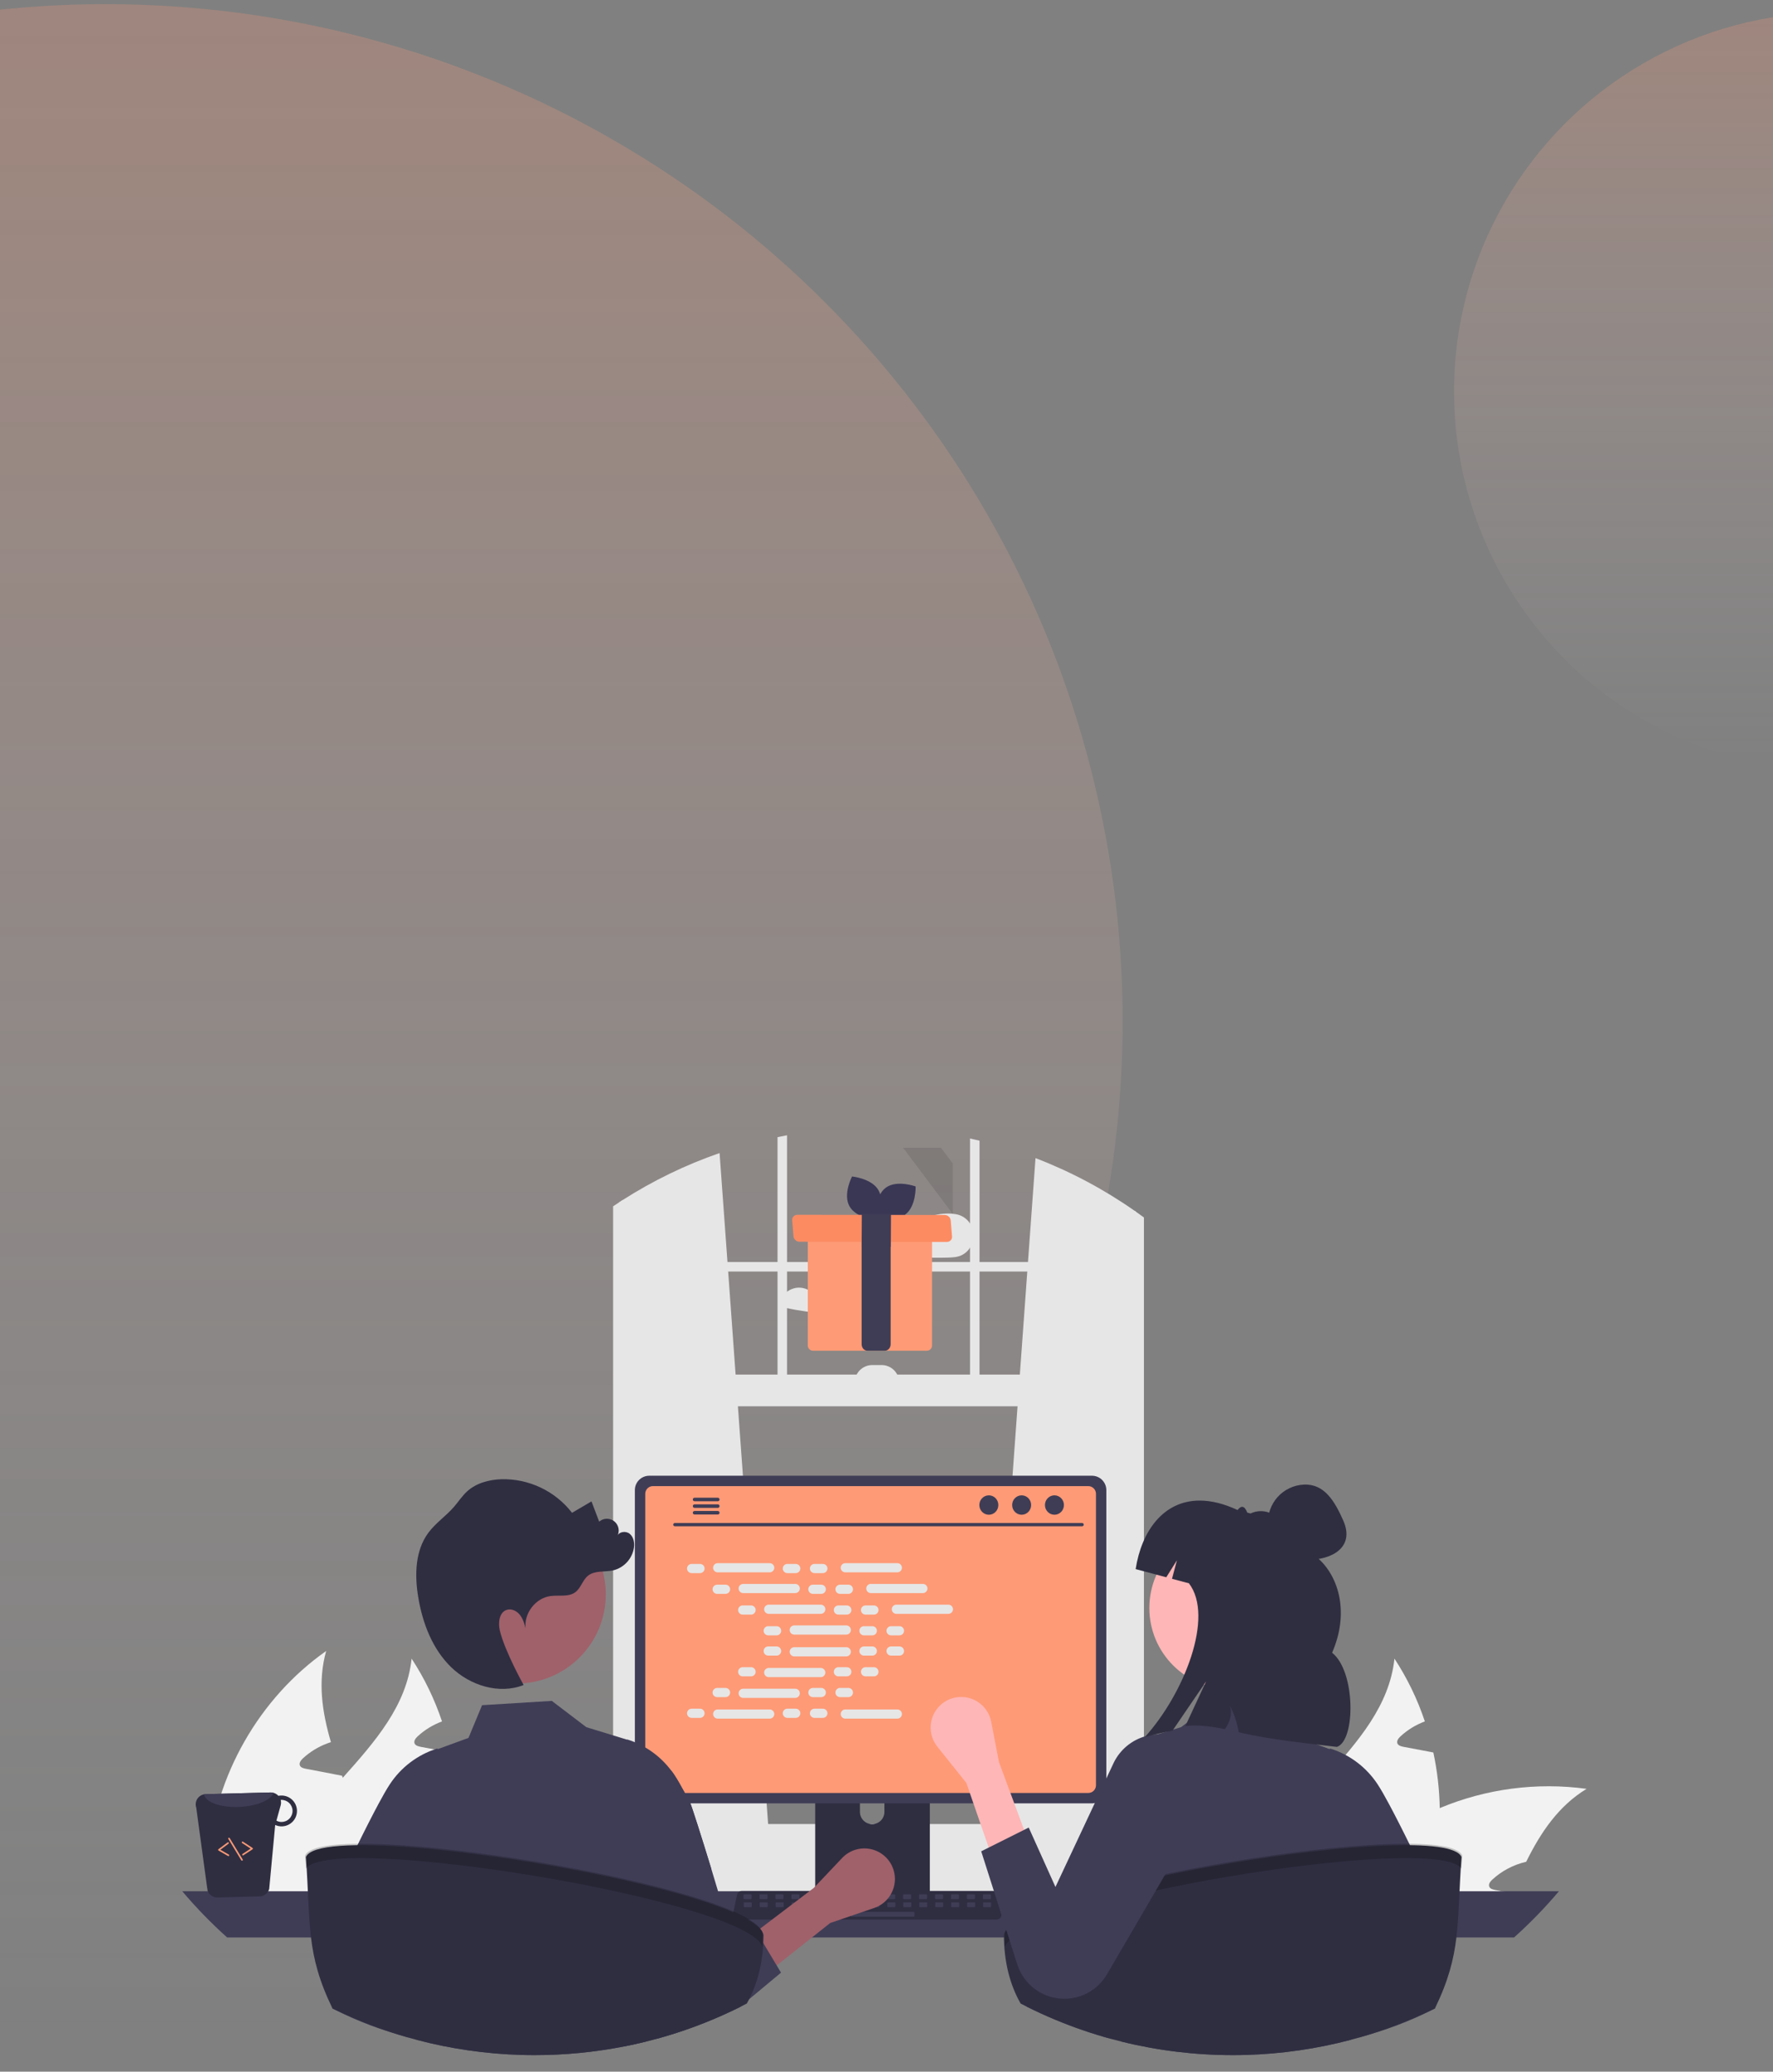 <svg width="428" height="500" viewBox="0 0 428 500" fill="none" xmlns="http://www.w3.org/2000/svg">
<rect x="0" y="0" width="428" height="500" fill="#808080" stroke="none"/>
<g clip-path="url(#clip0_836_3345)">
<circle cx="25.5" cy="246.5" r="245.5" fill="url(#paint0_linear_836_3345)"/>
<circle cx="442.5" cy="94.5" r="91.5" fill="url(#paint1_linear_836_3345)"/>
<g clip-path="url(#clip1_836_3345)">
<path d="M234.773 296.584C234.483 295.632 233.921 294.787 233.157 294.151C232.393 293.515 231.459 293.117 230.471 293.005C230.448 293.003 230.425 293.003 230.402 293.005C230.374 292.996 230.346 292.99 230.317 292.985C226.874 292.539 223.045 293.625 220.469 295.99C219.512 296.855 218.747 297.91 218.223 299.088C217.745 298.435 217.116 297.909 216.389 297.554C215.662 297.2 214.86 297.028 214.052 297.054C213.01 297.122 212.014 297.511 211.201 298.167C210.387 298.822 209.796 299.713 209.507 300.717C209.475 300.84 209.484 300.969 209.532 301.087C209.58 301.204 209.664 301.303 209.773 301.368C210.083 301.633 210.451 301.821 210.847 301.915C211.699 302.096 212.557 302.262 213.416 302.412C215.096 302.705 216.784 302.942 218.481 303.125C219.602 303.244 220.725 303.339 221.851 303.41C224.178 303.556 226.516 303.591 228.846 303.518C230.001 303.479 231.111 303.441 232.166 302.932C232.935 302.554 233.592 301.982 234.072 301.272C234.525 300.589 234.822 299.815 234.943 299.005C235.064 298.195 235.006 297.369 234.773 296.584Z" fill="#E6E6E6"/>
<path d="M213.617 311.569C213.597 311.138 213.525 310.711 213.401 310.298C213.11 309.347 212.547 308.502 211.782 307.866C211.017 307.23 210.083 306.832 209.095 306.719C209.073 306.717 209.051 306.717 209.03 306.719C209 306.711 208.971 306.704 208.941 306.7C207.035 306.466 205.101 306.665 203.283 307.282C200.487 308.218 198.033 310.105 196.851 312.802C196.373 312.149 195.743 311.622 195.015 311.268C194.287 310.914 193.485 310.742 192.676 310.768C191.633 310.837 190.638 311.226 189.824 311.881C189.011 312.537 188.42 313.427 188.131 314.432C188.101 314.554 188.11 314.683 188.158 314.8C188.206 314.917 188.289 315.016 188.397 315.083C188.707 315.347 189.075 315.534 189.471 315.63C190.326 315.811 191.181 315.976 192.044 316.127C193.723 316.419 195.41 316.657 197.105 316.839C200.548 317.209 204.012 317.34 207.473 317.232C208.625 317.194 209.738 317.155 210.794 316.647C211.561 316.268 212.217 315.696 212.696 314.986C213.371 313.98 213.695 312.779 213.617 311.569Z" fill="#E6E6E6"/>
<path d="M347.555 436.381C347.702 443.394 346.735 450.387 344.688 457.096C344.616 457.34 344.53 457.583 344.444 457.827H302.249C302.852 454.856 303.809 451.968 305.101 449.226C308.612 441.771 314.345 435.392 320.007 429.055C327.804 420.325 335.415 411.666 336.619 400.312C339.709 405.025 342.176 410.118 343.957 415.465C341.777 416.273 339.775 417.5 338.066 419.078C337.593 419.522 337.092 420.167 337.335 420.784C337.565 421.3 338.195 421.472 338.754 421.586C340.102 421.844 341.449 422.102 342.796 422.346C343.857 422.561 344.932 422.762 346.007 422.963C346.952 427.375 347.47 431.869 347.555 436.381Z" fill="#F2F2F2"/>
<path d="M383 431.736C376.235 435.851 371.935 442.216 368.424 449.34C365.368 450.037 362.547 451.519 360.24 453.641C359.752 454.086 359.251 454.731 359.509 455.347C359.724 455.863 360.369 456.035 360.927 456.15C362.26 456.408 363.622 456.666 364.955 456.91C364.826 457.211 364.697 457.526 364.568 457.827H319.85C321.88 455.089 324.128 452.519 326.572 450.143C327.102 449.613 327.647 449.111 328.206 448.595C333.906 443.442 340.452 439.31 347.555 436.381C358.745 431.702 370.982 430.098 383 431.736Z" fill="#F2F2F2"/>
<path d="M327.303 457.827H287.486C287.268 454.638 287.288 451.437 287.543 448.251C289.134 428.568 299.841 409.817 315.994 398.463C313.93 405.817 314.991 413.128 317.14 420.468C316.84 420.569 316.539 420.655 316.266 420.769C314.086 421.577 312.084 422.805 310.375 424.382C309.902 424.826 309.401 425.471 309.644 426.088C309.859 426.604 310.504 426.776 311.063 426.891C312.411 427.149 313.758 427.407 315.091 427.65C316.166 427.865 317.241 428.066 318.316 428.281C318.817 428.367 319.319 428.468 319.821 428.568C319.892 428.74 319.935 428.898 320.007 429.055C322.53 436.008 325.282 443.018 326.571 450.143C326.891 451.931 327.111 453.735 327.231 455.548C327.274 456.308 327.303 457.067 327.303 457.827Z" fill="#F2F2F2"/>
<path d="M110.298 436.381C110.446 443.394 109.478 450.387 107.431 457.096C107.36 457.34 107.274 457.583 107.188 457.827H64.992C65.595 454.856 66.552 451.968 67.844 449.226C71.356 441.771 77.089 435.392 82.75 429.055C90.547 420.325 98.158 411.666 99.362 400.312C102.453 405.025 104.919 410.118 106.7 415.465C104.52 416.273 102.518 417.5 100.81 419.078C100.337 419.522 99.835 420.167 100.079 420.784C100.308 421.3 100.939 421.472 101.498 421.586C102.845 421.844 104.192 422.102 105.539 422.346C106.6 422.561 107.675 422.762 108.75 422.963C109.695 427.375 110.213 431.869 110.298 436.381Z" fill="#F2F2F2"/>
<path d="M145.743 431.736C138.978 435.851 134.678 442.216 131.167 449.34C128.111 450.037 125.29 451.519 122.983 453.641C122.495 454.086 121.994 454.731 122.252 455.347C122.467 455.863 123.112 456.035 123.671 456.15C125.004 456.408 126.365 456.666 127.698 456.91C127.569 457.211 127.44 457.526 127.311 457.827H82.593C84.623 455.089 86.871 452.519 89.315 450.143C89.845 449.613 90.39 449.111 90.949 448.595C96.649 443.442 103.195 439.31 110.298 436.381C121.489 431.702 133.726 430.098 145.743 431.736Z" fill="#F2F2F2"/>
<path d="M90.046 457.827H50.229C50.011 454.638 50.031 451.437 50.286 448.251C51.877 428.568 62.584 409.817 78.737 398.463C76.673 405.817 77.734 413.128 79.884 420.468C79.583 420.569 79.282 420.655 79.009 420.769C76.829 421.577 74.828 422.805 73.119 424.382C72.646 424.826 72.144 425.471 72.388 426.088C72.603 426.604 73.248 426.776 73.806 426.891C75.154 427.149 76.501 427.407 77.834 427.65C78.909 427.865 79.984 428.066 81.059 428.281C81.561 428.367 82.062 428.468 82.564 428.568C82.635 428.74 82.679 428.898 82.75 429.055C85.273 436.008 88.025 443.018 89.315 450.143C89.634 451.931 89.854 453.735 89.974 455.548C90.017 456.308 90.046 457.067 90.046 457.827Z" fill="#F2F2F2"/>
<path d="M238.277 441.107L273.854 444.266L274.236 444.301V292.464C274.109 292.376 273.981 292.287 273.854 292.198C266.44 287.011 258.419 282.75 249.971 279.509L248.153 304.588L247.987 306.884L246.188 331.754L245.634 339.405L238.343 440.221L238.277 441.107Z" fill="#E6E6E6"/>
<path d="M150.296 289.637C150.042 289.798 149.787 289.96 149.533 290.13V444.301L150.296 444.231L185.488 441.107L185.422 440.221L178.131 339.405L177.576 331.754L175.778 306.884L175.612 304.588L173.706 278.288C165.484 281.138 157.626 284.947 150.296 289.637Z" fill="#E6E6E6"/>
<path d="M149.533 290.13C149.021 290.461 148.508 290.8 148.004 291.143V446.404C148.004 450.283 150.303 453.535 153.377 454.363C153.879 454.499 154.397 454.568 154.917 454.567H269.232C269.751 454.568 270.268 454.499 270.769 454.363C271.911 454.046 272.947 453.426 273.765 452.568C275.327 450.899 276.18 448.689 276.146 446.404V293.843C275.514 293.377 274.879 292.915 274.235 292.464C274.108 292.376 273.981 292.287 273.854 292.199V446.404C273.855 446.904 273.795 447.402 273.677 447.887C273.134 450.179 271.343 451.859 269.232 451.859H154.917C152.368 451.859 150.296 449.413 150.296 446.404V289.637C150.041 289.799 149.787 289.96 149.533 290.13Z" fill="#E6E6E6"/>
<path d="M275 304.589H149.149V306.885H275V304.589Z" fill="#E6E6E6"/>
<path d="M236.455 275.306C235.693 275.117 234.93 274.94 234.16 274.774V337.109H236.455V275.306Z" fill="#E6E6E6"/>
<path d="M189.99 274C189.223 274.143 188.457 274.289 187.694 274.447V337.109H189.99V274Z" fill="#E6E6E6"/>
<path d="M124.475 450.549C124.474 451.866 124.726 453.172 125.218 454.394C125.407 454.868 125.632 455.326 125.892 455.765C126.228 456.338 126.617 456.877 127.055 457.375C128.023 458.478 129.215 459.362 130.551 459.967C131.887 460.572 133.338 460.885 134.805 460.885H285.52C288.26 460.885 290.887 459.796 292.825 457.859C294.762 455.921 295.85 453.293 295.85 450.553C295.85 447.813 294.762 445.185 292.825 443.247C290.887 441.309 288.26 440.221 285.52 440.221H134.805C132.066 440.224 129.441 441.313 127.505 443.249C125.568 445.185 124.478 447.81 124.475 450.549Z" fill="#E6E6E6"/>
<path d="M149.149 339.406H274.235V331.754H149.149V339.406Z" fill="#E6E6E6"/>
<path d="M217.047 333.667H206.337C206.337 332.551 206.78 331.48 207.569 330.691C208.358 329.902 209.428 329.458 210.544 329.458H212.84C213.392 329.458 213.939 329.567 214.45 329.779C214.96 329.99 215.424 330.3 215.815 330.691C216.206 331.082 216.516 331.546 216.727 332.056C216.938 332.567 217.047 333.114 217.047 333.667H217.047Z" fill="#E6E6E6"/>
<path d="M44 456.451C47.346 460.416 50.965 464.143 54.831 467.603H365.491C369.356 464.143 372.975 460.416 376.321 456.451H44Z" fill="#3F3D56"/>
<path d="M196.788 419.156V458.666H224.462V419.156C224.462 418.872 224.371 418.596 224.203 418.367C224.035 418.138 223.797 417.969 223.526 417.885C223.398 417.843 223.264 417.822 223.129 417.824H198.125C197.949 417.823 197.776 417.857 197.614 417.924C197.452 417.991 197.304 418.089 197.18 418.213C197.056 418.337 196.957 418.484 196.89 418.646C196.823 418.808 196.788 418.981 196.788 419.156ZM207.588 432.732C207.595 431.953 207.91 431.209 208.463 430.661C209.016 430.113 209.763 429.805 210.542 429.805C211.321 429.805 212.068 430.113 212.621 430.661C213.174 431.209 213.489 431.953 213.496 432.732V437.316C213.492 438.097 213.179 438.845 212.626 439.396C212.072 439.947 211.323 440.256 210.542 440.256C209.761 440.256 209.012 439.947 208.458 439.396C207.905 438.845 207.592 438.097 207.588 437.316V432.732Z" fill="#2F2E41"/>
<path d="M196.703 457.403V461.213C196.704 461.41 196.782 461.599 196.921 461.739C197.06 461.879 197.249 461.958 197.446 461.96H223.803C224 461.959 224.189 461.88 224.329 461.74C224.468 461.6 224.546 461.41 224.546 461.213V457.403H196.703Z" fill="#3F3D56"/>
<path d="M153.254 359.63V431.769C153.255 432.688 153.62 433.57 154.27 434.22C154.92 434.87 155.801 435.235 156.72 435.236H263.601C264.521 435.235 265.402 434.87 266.052 434.22C266.702 433.57 267.067 432.688 267.068 431.769V359.63C267.066 358.711 266.7 357.831 266.05 357.182C265.4 356.533 264.52 356.168 263.601 356.167H156.72C155.802 356.168 154.922 356.533 154.272 357.182C153.622 357.831 153.256 358.711 153.254 359.63Z" fill="#3F3D56"/>
<path d="M155.761 360.527V430.879C155.762 431.37 155.958 431.841 156.305 432.188C156.652 432.536 157.123 432.731 157.614 432.732H262.712C263.203 432.731 263.673 432.536 264.021 432.188C264.368 431.841 264.563 431.37 264.564 430.879V360.527C264.564 360.036 264.369 359.564 264.022 359.216C263.675 358.868 263.203 358.672 262.712 358.671H157.614C157.122 358.672 156.651 358.868 156.304 359.216C155.956 359.564 155.761 360.036 155.761 360.527Z" fill="#FE9A76"/>
<path d="M177.191 462.858C177.298 462.992 177.434 463.1 177.589 463.174C177.744 463.248 177.913 463.286 178.085 463.285H240.611C240.782 463.285 240.951 463.247 241.105 463.173C241.26 463.099 241.396 462.992 241.503 462.859C241.611 462.726 241.688 462.571 241.728 462.405C241.768 462.239 241.771 462.066 241.736 461.898L240.765 457.287C240.725 457.099 240.639 456.924 240.513 456.778C240.388 456.632 240.229 456.52 240.049 456.451C239.919 456.4 239.78 456.374 239.641 456.374H179.052C178.912 456.374 178.773 456.4 178.643 456.451C178.464 456.52 178.304 456.632 178.179 456.778C178.054 456.924 177.967 457.099 177.927 457.287L176.956 461.898C176.922 462.066 176.925 462.238 176.966 462.404C177.006 462.57 177.083 462.725 177.191 462.858Z" fill="#2F2E41"/>
<path d="M237.459 458.36H239.008C239.112 458.36 239.196 458.276 239.196 458.172V457.392C239.196 457.289 239.112 457.204 239.008 457.204H237.459C237.355 457.204 237.271 457.289 237.271 457.392V458.172C237.271 458.276 237.355 458.36 237.459 458.36Z" fill="#3F3D56"/>
<path d="M233.607 458.36H235.157C235.261 458.36 235.345 458.276 235.345 458.172V457.392C235.345 457.289 235.261 457.204 235.157 457.204H233.607C233.503 457.204 233.419 457.289 233.419 457.392V458.172C233.419 458.276 233.503 458.36 233.607 458.36Z" fill="#3F3D56"/>
<path d="M229.755 458.36H231.305C231.409 458.36 231.493 458.276 231.493 458.172V457.392C231.493 457.289 231.409 457.204 231.305 457.204H229.755C229.652 457.204 229.567 457.289 229.567 457.392V458.172C229.567 458.276 229.652 458.36 229.755 458.36Z" fill="#3F3D56"/>
<path d="M225.904 458.36H227.454C227.557 458.36 227.642 458.276 227.642 458.172V457.392C227.642 457.289 227.557 457.204 227.454 457.204H225.904C225.8 457.204 225.716 457.289 225.716 457.392V458.172C225.716 458.276 225.8 458.36 225.904 458.36Z" fill="#3F3D56"/>
<path d="M222.052 458.36H223.602C223.706 458.36 223.79 458.276 223.79 458.172V457.392C223.79 457.289 223.706 457.204 223.602 457.204H222.052C221.948 457.204 221.864 457.289 221.864 457.392V458.172C221.864 458.276 221.948 458.36 222.052 458.36Z" fill="#3F3D56"/>
<path d="M218.201 458.36H219.75C219.854 458.36 219.938 458.276 219.938 458.172V457.392C219.938 457.289 219.854 457.204 219.75 457.204H218.201C218.097 457.204 218.013 457.289 218.013 457.392V458.172C218.013 458.276 218.097 458.36 218.201 458.36Z" fill="#3F3D56"/>
<path d="M214.349 458.36H215.899C216.003 458.36 216.087 458.276 216.087 458.172V457.392C216.087 457.289 216.003 457.204 215.899 457.204H214.349C214.245 457.204 214.161 457.289 214.161 457.392V458.172C214.161 458.276 214.245 458.36 214.349 458.36Z" fill="#3F3D56"/>
<path d="M210.498 458.36H212.047C212.151 458.36 212.235 458.276 212.235 458.172V457.392C212.235 457.289 212.151 457.204 212.047 457.204H210.498C210.394 457.204 210.31 457.289 210.31 457.392V458.172C210.31 458.276 210.394 458.36 210.498 458.36Z" fill="#3F3D56"/>
<path d="M206.646 458.36H208.196C208.3 458.36 208.384 458.276 208.384 458.172V457.392C208.384 457.289 208.3 457.204 208.196 457.204H206.646C206.542 457.204 206.458 457.289 206.458 457.392V458.172C206.458 458.276 206.542 458.36 206.646 458.36Z" fill="#3F3D56"/>
<path d="M202.794 458.36H204.344C204.448 458.36 204.532 458.276 204.532 458.172V457.392C204.532 457.289 204.448 457.204 204.344 457.204H202.794C202.691 457.204 202.606 457.289 202.606 457.392V458.172C202.606 458.276 202.691 458.36 202.794 458.36Z" fill="#3F3D56"/>
<path d="M198.943 458.36H200.493C200.596 458.36 200.681 458.276 200.681 458.172V457.392C200.681 457.289 200.596 457.204 200.493 457.204H198.943C198.839 457.204 198.755 457.289 198.755 457.392V458.172C198.755 458.276 198.839 458.36 198.943 458.36Z" fill="#3F3D56"/>
<path d="M195.091 458.36H196.641C196.745 458.36 196.829 458.276 196.829 458.172V457.392C196.829 457.289 196.745 457.204 196.641 457.204H195.091C194.987 457.204 194.903 457.289 194.903 457.392V458.172C194.903 458.276 194.987 458.36 195.091 458.36Z" fill="#3F3D56"/>
<path d="M191.24 458.36H192.789C192.893 458.36 192.978 458.276 192.978 458.172V457.392C192.978 457.289 192.893 457.204 192.789 457.204H191.24C191.136 457.204 191.052 457.289 191.052 457.392V458.172C191.052 458.276 191.136 458.36 191.24 458.36Z" fill="#3F3D56"/>
<path d="M187.388 458.36H188.938C189.042 458.36 189.126 458.276 189.126 458.172V457.392C189.126 457.289 189.042 457.204 188.938 457.204H187.388C187.284 457.204 187.2 457.289 187.2 457.392V458.172C187.2 458.276 187.284 458.36 187.388 458.36Z" fill="#3F3D56"/>
<path d="M183.537 458.36H185.086C185.19 458.36 185.274 458.276 185.274 458.172V457.392C185.274 457.289 185.19 457.204 185.086 457.204H183.537C183.433 457.204 183.349 457.289 183.349 457.392V458.172C183.349 458.276 183.433 458.36 183.537 458.36Z" fill="#3F3D56"/>
<path d="M179.685 458.36H181.235C181.339 458.36 181.423 458.276 181.423 458.172V457.392C181.423 457.289 181.339 457.204 181.235 457.204H179.685C179.581 457.204 179.497 457.289 179.497 457.392V458.172C179.497 458.276 179.581 458.36 179.685 458.36Z" fill="#3F3D56"/>
<path d="M237.504 460.286H239.054C239.158 460.286 239.242 460.202 239.242 460.098V459.319C239.242 459.215 239.158 459.131 239.054 459.131H237.504C237.401 459.131 237.316 459.215 237.316 459.319V460.098C237.316 460.202 237.401 460.286 237.504 460.286Z" fill="#3F3D56"/>
<path d="M233.653 460.286H235.203C235.306 460.286 235.391 460.202 235.391 460.098V459.319C235.391 459.215 235.306 459.131 235.203 459.131H233.653C233.549 459.131 233.465 459.215 233.465 459.319V460.098C233.465 460.202 233.549 460.286 233.653 460.286Z" fill="#3F3D56"/>
<path d="M229.801 460.286H231.351C231.455 460.286 231.539 460.202 231.539 460.098V459.319C231.539 459.215 231.455 459.131 231.351 459.131H229.801C229.697 459.131 229.613 459.215 229.613 459.319V460.098C229.613 460.202 229.697 460.286 229.801 460.286Z" fill="#3F3D56"/>
<path d="M225.95 460.286H227.499C227.603 460.286 227.688 460.202 227.688 460.098V459.319C227.688 459.215 227.603 459.131 227.499 459.131H225.95C225.846 459.131 225.762 459.215 225.762 459.319V460.098C225.762 460.202 225.846 460.286 225.95 460.286Z" fill="#3F3D56"/>
<path d="M222.098 460.286H223.648C223.752 460.286 223.836 460.202 223.836 460.098V459.319C223.836 459.215 223.752 459.131 223.648 459.131H222.098C221.994 459.131 221.91 459.215 221.91 459.319V460.098C221.91 460.202 221.994 460.286 222.098 460.286Z" fill="#3F3D56"/>
<path d="M218.247 460.286H219.796C219.9 460.286 219.984 460.202 219.984 460.098V459.319C219.984 459.215 219.9 459.131 219.796 459.131H218.247C218.143 459.131 218.059 459.215 218.059 459.319V460.098C218.059 460.202 218.143 460.286 218.247 460.286Z" fill="#3F3D56"/>
<path d="M214.395 460.286H215.945C216.049 460.286 216.133 460.202 216.133 460.098V459.319C216.133 459.215 216.049 459.131 215.945 459.131H214.395C214.291 459.131 214.207 459.215 214.207 459.319V460.098C214.207 460.202 214.291 460.286 214.395 460.286Z" fill="#3F3D56"/>
<path d="M210.543 460.286H212.093C212.197 460.286 212.281 460.202 212.281 460.098V459.319C212.281 459.215 212.197 459.131 212.093 459.131H210.543C210.44 459.131 210.355 459.215 210.355 459.319V460.098C210.355 460.202 210.44 460.286 210.543 460.286Z" fill="#3F3D56"/>
<path d="M206.692 460.286H208.242C208.345 460.286 208.43 460.202 208.43 460.098V459.319C208.43 459.215 208.345 459.131 208.242 459.131H206.692C206.588 459.131 206.504 459.215 206.504 459.319V460.098C206.504 460.202 206.588 460.286 206.692 460.286Z" fill="#3F3D56"/>
<path d="M202.84 460.286H204.39C204.494 460.286 204.578 460.202 204.578 460.098V459.319C204.578 459.215 204.494 459.131 204.39 459.131H202.84C202.737 459.131 202.652 459.215 202.652 459.319V460.098C202.652 460.202 202.737 460.286 202.84 460.286Z" fill="#3F3D56"/>
<path d="M198.988 460.286H200.538C200.642 460.286 200.726 460.202 200.726 460.098V459.319C200.726 459.215 200.642 459.131 200.538 459.131H198.988C198.884 459.131 198.8 459.215 198.8 459.319V460.098C198.8 460.202 198.884 460.286 198.988 460.286Z" fill="#3F3D56"/>
<path d="M195.137 460.286H196.686C196.79 460.286 196.875 460.202 196.875 460.098V459.319C196.875 459.215 196.79 459.131 196.686 459.131H195.137C195.033 459.131 194.949 459.215 194.949 459.319V460.098C194.949 460.202 195.033 460.286 195.137 460.286Z" fill="#3F3D56"/>
<path d="M191.285 460.286H192.835C192.939 460.286 193.023 460.202 193.023 460.098V459.319C193.023 459.215 192.939 459.131 192.835 459.131H191.285C191.181 459.131 191.097 459.215 191.097 459.319V460.098C191.097 460.202 191.181 460.286 191.285 460.286Z" fill="#3F3D56"/>
<path d="M187.434 460.286H188.983C189.087 460.286 189.171 460.202 189.171 460.098V459.319C189.171 459.215 189.087 459.131 188.983 459.131H187.434C187.33 459.131 187.246 459.215 187.246 459.319V460.098C187.246 460.202 187.33 460.286 187.434 460.286Z" fill="#3F3D56"/>
<path d="M183.582 460.286H185.132C185.236 460.286 185.32 460.202 185.32 460.098V459.319C185.32 459.215 185.236 459.131 185.132 459.131H183.582C183.478 459.131 183.394 459.215 183.394 459.319V460.098C183.394 460.202 183.478 460.286 183.582 460.286Z" fill="#3F3D56"/>
<path d="M179.73 460.286H181.28C181.384 460.286 181.468 460.202 181.468 460.098V459.319C181.468 459.215 181.384 459.131 181.28 459.131H179.73C179.627 459.131 179.542 459.215 179.542 459.319V460.098C179.542 460.202 179.627 460.286 179.73 460.286Z" fill="#3F3D56"/>
<path d="M205.536 462.598H220.566C220.67 462.598 220.754 462.513 220.754 462.41V461.63C220.754 461.526 220.67 461.442 220.566 461.442H205.536C205.432 461.442 205.348 461.526 205.348 461.63V462.41C205.348 462.513 205.432 462.598 205.536 462.598Z" fill="#3F3D56"/>
<path d="M162.895 368.362H261.234C261.337 368.36 261.434 368.317 261.505 368.244C261.577 368.171 261.617 368.073 261.617 367.971C261.617 367.868 261.577 367.77 261.505 367.697C261.434 367.624 261.337 367.582 261.234 367.58H162.895C162.793 367.582 162.695 367.624 162.624 367.697C162.552 367.77 162.512 367.868 162.512 367.971C162.512 368.073 162.552 368.171 162.624 368.244C162.695 368.317 162.793 368.36 162.895 368.362Z" fill="#3F3D56"/>
<path d="M254.54 365.583C255.806 365.583 256.832 364.533 256.832 363.239C256.832 361.945 255.806 360.896 254.54 360.896C253.275 360.896 252.249 361.945 252.249 363.239C252.249 364.533 253.275 365.583 254.54 365.583Z" fill="#3F3D56"/>
<path d="M246.623 365.583C247.889 365.583 248.915 364.533 248.915 363.239C248.915 361.945 247.889 360.896 246.623 360.896C245.357 360.896 244.331 361.945 244.331 363.239C244.331 364.533 245.357 365.583 246.623 365.583Z" fill="#3F3D56"/>
<path d="M238.706 365.583C239.972 365.583 240.998 364.533 240.998 363.239C240.998 361.945 239.972 360.896 238.706 360.896C237.44 360.896 236.414 361.945 236.414 363.239C236.414 364.533 237.44 365.583 238.706 365.583Z" fill="#3F3D56"/>
<path d="M167.243 361.903C167.242 361.958 167.253 362.013 167.274 362.064C167.295 362.116 167.326 362.162 167.365 362.202C167.404 362.241 167.45 362.272 167.501 362.294C167.552 362.315 167.607 362.326 167.663 362.326H173.286C173.397 362.324 173.503 362.278 173.58 362.198C173.658 362.119 173.702 362.012 173.702 361.901C173.702 361.79 173.658 361.683 173.58 361.603C173.503 361.524 173.397 361.478 173.286 361.475H167.663C167.55 361.476 167.443 361.522 167.364 361.602C167.286 361.682 167.242 361.79 167.243 361.903Z" fill="#3F3D56"/>
<path d="M167.243 363.502C167.242 363.557 167.253 363.612 167.274 363.663C167.295 363.714 167.326 363.761 167.365 363.8C167.404 363.84 167.45 363.871 167.501 363.893C167.552 363.914 167.607 363.925 167.663 363.925H173.286C173.397 363.923 173.503 363.877 173.581 363.797C173.659 363.718 173.702 363.611 173.702 363.5C173.702 363.388 173.659 363.281 173.581 363.202C173.503 363.122 173.397 363.076 173.286 363.074H167.663C167.55 363.075 167.443 363.121 167.364 363.201C167.286 363.281 167.242 363.389 167.243 363.502Z" fill="#3F3D56"/>
<path d="M167.243 365.096C167.242 365.209 167.286 365.317 167.364 365.397C167.443 365.477 167.55 365.523 167.663 365.524H173.286C173.397 365.521 173.503 365.475 173.58 365.396C173.658 365.316 173.702 365.21 173.702 365.098C173.702 364.987 173.658 364.88 173.58 364.801C173.503 364.721 173.397 364.675 173.286 364.673H167.663C167.607 364.673 167.552 364.684 167.501 364.705C167.45 364.727 167.404 364.758 167.365 364.797C167.326 364.837 167.295 364.883 167.274 364.935C167.253 364.986 167.242 365.041 167.243 365.096Z" fill="#3F3D56"/>
<path d="M168.98 377.452H166.96C166.347 377.452 165.851 377.949 165.851 378.562C165.851 379.174 166.347 379.671 166.96 379.671H168.98C169.593 379.671 170.09 379.174 170.09 378.562C170.09 377.949 169.593 377.452 168.98 377.452Z" fill="#E6E6E6"/>
<path d="M192.09 377.452H190.069C189.457 377.452 188.96 377.949 188.96 378.562C188.96 379.174 189.457 379.671 190.069 379.671H192.09C192.702 379.671 193.199 379.174 193.199 378.562C193.199 377.949 192.702 377.452 192.09 377.452Z" fill="#E6E6E6"/>
<path d="M198.638 377.452H196.617C196.004 377.452 195.508 377.949 195.508 378.562C195.508 379.174 196.004 379.671 196.617 379.671H198.638C199.25 379.671 199.747 379.174 199.747 378.562C199.747 377.949 199.25 377.452 198.638 377.452Z" fill="#E6E6E6"/>
<path d="M185.804 377.267H173.246C172.633 377.267 172.137 377.764 172.137 378.377C172.137 378.989 172.633 379.486 173.246 379.486H185.804C186.417 379.486 186.914 378.989 186.914 378.377C186.914 377.764 186.417 377.267 185.804 377.267Z" fill="#E6E6E6"/>
<path d="M216.617 377.267H204.058C203.446 377.267 202.949 377.764 202.949 378.377C202.949 378.989 203.446 379.486 204.058 379.486H216.617C217.229 379.486 217.726 378.989 217.726 378.377C217.726 377.764 217.229 377.267 216.617 377.267Z" fill="#E6E6E6"/>
<path d="M175.143 382.46H173.122C172.51 382.46 172.013 382.957 172.013 383.57C172.013 384.182 172.51 384.679 173.122 384.679H175.143C175.756 384.679 176.252 384.182 176.252 383.57C176.252 382.957 175.756 382.46 175.143 382.46Z" fill="#E6E6E6"/>
<path d="M198.252 382.46H196.232C195.619 382.46 195.123 382.957 195.123 383.57C195.123 384.182 195.619 384.679 196.232 384.679H198.252C198.865 384.679 199.362 384.182 199.362 383.57C199.362 382.957 198.865 382.46 198.252 382.46Z" fill="#E6E6E6"/>
<path d="M204.8 382.46H202.78C202.167 382.46 201.67 382.957 201.67 383.57C201.67 384.182 202.167 384.679 202.78 384.679H204.8C205.413 384.679 205.909 384.182 205.909 383.57C205.909 382.957 205.413 382.46 204.8 382.46Z" fill="#E6E6E6"/>
<path d="M191.966 382.275H179.408C178.795 382.275 178.299 382.772 178.299 383.385C178.299 383.997 178.795 384.494 179.408 384.494H191.966C192.579 384.494 193.076 383.997 193.076 383.385C193.076 382.772 192.579 382.275 191.966 382.275Z" fill="#E6E6E6"/>
<path d="M222.779 382.275H210.221C209.608 382.275 209.111 382.772 209.111 383.385C209.111 383.997 209.608 384.494 210.221 384.494H222.779C223.392 384.494 223.888 383.997 223.888 383.385C223.888 382.772 223.392 382.275 222.779 382.275Z" fill="#E6E6E6"/>
<path d="M181.306 387.468H179.285C178.672 387.468 178.176 387.965 178.176 388.578C178.176 389.19 178.672 389.687 179.285 389.687H181.306C181.918 389.687 182.415 389.19 182.415 388.578C182.415 387.965 181.918 387.468 181.306 387.468Z" fill="#E6E6E6"/>
<path d="M204.415 387.468H202.394C201.782 387.468 201.285 387.965 201.285 388.578C201.285 389.19 201.782 389.687 202.394 389.687H204.415C205.028 389.687 205.524 389.19 205.524 388.578C205.524 387.965 205.028 387.468 204.415 387.468Z" fill="#E6E6E6"/>
<path d="M210.963 387.468H208.942C208.33 387.468 207.833 387.965 207.833 388.578C207.833 389.19 208.33 389.687 208.942 389.687H210.963C211.575 389.687 212.072 389.19 212.072 388.578C212.072 387.965 211.575 387.468 210.963 387.468Z" fill="#E6E6E6"/>
<path d="M198.129 387.283H185.571C184.958 387.283 184.461 387.78 184.461 388.393C184.461 389.005 184.958 389.502 185.571 389.502H198.129C198.742 389.502 199.238 389.005 199.238 388.393C199.238 387.78 198.742 387.283 198.129 387.283Z" fill="#E6E6E6"/>
<path d="M228.942 387.283H216.383C215.771 387.283 215.274 387.78 215.274 388.393C215.274 389.005 215.771 389.502 216.383 389.502H228.942C229.554 389.502 230.051 389.005 230.051 388.393C230.051 387.78 229.554 387.283 228.942 387.283Z" fill="#E6E6E6"/>
<path d="M187.468 392.476H185.448C184.835 392.476 184.338 392.973 184.338 393.586C184.338 394.199 184.835 394.695 185.448 394.695H187.468C188.081 394.695 188.577 394.199 188.577 393.586C188.577 392.973 188.081 392.476 187.468 392.476Z" fill="#E6E6E6"/>
<path d="M210.578 392.476H208.557C207.944 392.476 207.448 392.973 207.448 393.586C207.448 394.199 207.944 394.695 208.557 394.695H210.578C211.19 394.695 211.687 394.199 211.687 393.586C211.687 392.973 211.19 392.476 210.578 392.476Z" fill="#E6E6E6"/>
<path d="M217.125 392.476H215.104C214.492 392.476 213.995 392.973 213.995 393.586C213.995 394.199 214.492 394.695 215.104 394.695H217.125C217.738 394.695 218.234 394.199 218.234 393.586C218.234 392.973 217.738 392.476 217.125 392.476Z" fill="#E6E6E6"/>
<path d="M204.292 392.291H191.733C191.121 392.291 190.624 392.788 190.624 393.401C190.624 394.013 191.121 394.51 191.733 394.51H204.292C204.904 394.51 205.401 394.013 205.401 393.401C205.401 392.788 204.904 392.291 204.292 392.291Z" fill="#E6E6E6"/>
<path d="M192.09 412.39H190.069C189.457 412.39 188.96 412.887 188.96 413.5C188.96 414.113 189.457 414.609 190.069 414.609H192.09C192.702 414.609 193.199 414.113 193.199 413.5C193.199 412.887 192.702 412.39 192.09 412.39Z" fill="#E6E6E6"/>
<path d="M198.638 412.39H196.617C196.004 412.39 195.508 412.887 195.508 413.5C195.508 414.113 196.004 414.609 196.617 414.609H198.638C199.25 414.609 199.747 414.113 199.747 413.5C199.747 412.887 199.25 412.39 198.638 412.39Z" fill="#E6E6E6"/>
<path d="M216.617 412.575H204.058C203.446 412.575 202.949 413.072 202.949 413.685C202.949 414.298 203.446 414.794 204.058 414.794H216.617C217.229 414.794 217.726 414.298 217.726 413.685C217.726 413.072 217.229 412.575 216.617 412.575Z" fill="#E6E6E6"/>
<path d="M168.98 412.39H166.96C166.347 412.39 165.851 412.887 165.851 413.5C165.851 414.113 166.347 414.609 166.96 414.609H168.98C169.593 414.609 170.09 414.113 170.09 413.5C170.09 412.887 169.593 412.39 168.98 412.39Z" fill="#E6E6E6"/>
<path d="M185.804 412.575H173.246C172.633 412.575 172.137 413.072 172.137 413.685C172.137 414.298 172.633 414.794 173.246 414.794H185.804C186.417 414.794 186.914 414.298 186.914 413.685C186.914 413.072 186.417 412.575 185.804 412.575Z" fill="#E6E6E6"/>
<path d="M175.143 407.382H173.122C172.51 407.382 172.013 407.879 172.013 408.492C172.013 409.105 172.51 409.601 173.122 409.601H175.143C175.756 409.601 176.252 409.105 176.252 408.492C176.252 407.879 175.756 407.382 175.143 407.382Z" fill="#E6E6E6"/>
<path d="M198.252 407.382H196.232C195.619 407.382 195.123 407.879 195.123 408.492C195.123 409.105 195.619 409.601 196.232 409.601H198.252C198.865 409.601 199.362 409.105 199.362 408.492C199.362 407.879 198.865 407.382 198.252 407.382Z" fill="#E6E6E6"/>
<path d="M204.8 407.382H202.78C202.167 407.382 201.67 407.879 201.67 408.492C201.67 409.105 202.167 409.601 202.78 409.601H204.8C205.413 409.601 205.909 409.105 205.909 408.492C205.909 407.879 205.413 407.382 204.8 407.382Z" fill="#E6E6E6"/>
<path d="M191.966 407.567H179.408C178.795 407.567 178.299 408.064 178.299 408.677C178.299 409.29 178.795 409.786 179.408 409.786H191.966C192.579 409.786 193.076 409.29 193.076 408.677C193.076 408.064 192.579 407.567 191.966 407.567Z" fill="#E6E6E6"/>
<path d="M181.306 402.374H179.285C178.672 402.374 178.176 402.871 178.176 403.484C178.176 404.096 178.672 404.593 179.285 404.593H181.306C181.918 404.593 182.415 404.096 182.415 403.484C182.415 402.871 181.918 402.374 181.306 402.374Z" fill="#E6E6E6"/>
<path d="M204.415 402.374H202.394C201.782 402.374 201.285 402.871 201.285 403.484C201.285 404.096 201.782 404.593 202.394 404.593H204.415C205.028 404.593 205.524 404.096 205.524 403.484C205.524 402.871 205.028 402.374 204.415 402.374Z" fill="#E6E6E6"/>
<path d="M210.963 402.374H208.942C208.33 402.374 207.833 402.871 207.833 403.484C207.833 404.096 208.33 404.593 208.942 404.593H210.963C211.575 404.593 212.072 404.096 212.072 403.484C212.072 402.871 211.575 402.374 210.963 402.374Z" fill="#E6E6E6"/>
<path d="M198.129 402.56H185.571C184.958 402.56 184.461 403.056 184.461 403.669C184.461 404.282 184.958 404.778 185.571 404.778H198.129C198.742 404.778 199.238 404.282 199.238 403.669C199.238 403.056 198.742 402.56 198.129 402.56Z" fill="#E6E6E6"/>
<path d="M187.468 397.366H185.448C184.835 397.366 184.338 397.863 184.338 398.476C184.338 399.088 184.835 399.585 185.448 399.585H187.468C188.081 399.585 188.577 399.088 188.577 398.476C188.577 397.863 188.081 397.366 187.468 397.366Z" fill="#E6E6E6"/>
<path d="M210.578 397.366H208.557C207.944 397.366 207.448 397.863 207.448 398.476C207.448 399.088 207.944 399.585 208.557 399.585H210.578C211.19 399.585 211.687 399.088 211.687 398.476C211.687 397.863 211.19 397.366 210.578 397.366Z" fill="#E6E6E6"/>
<path d="M217.125 397.366H215.104C214.492 397.366 213.995 397.863 213.995 398.476C213.995 399.088 214.492 399.585 215.104 399.585H217.125C217.738 399.585 218.234 399.088 218.234 398.476C218.234 397.863 217.738 397.366 217.125 397.366Z" fill="#E6E6E6"/>
<path d="M204.292 397.551H191.733C191.121 397.551 190.624 398.048 190.624 398.661C190.624 399.273 191.121 399.77 191.733 399.77H204.292C204.904 399.77 205.401 399.273 205.401 398.661C205.401 398.048 204.904 397.551 204.292 397.551Z" fill="#E6E6E6"/>
<path d="M178.771 484.32C178.686 484.362 178.602 484.405 178.517 484.443C177.982 484.709 177.442 484.971 176.899 485.229C175.274 486.003 173.628 486.739 171.962 487.436C167.577 489.271 163.078 490.819 158.493 492.071C157.722 487.267 156.975 475.937 156.259 467.604C156.124 466.037 155.989 464.576 155.854 463.286C155.726 461.592 155.483 459.908 155.126 458.247C155.091 458.117 155.041 457.991 154.976 457.873C155.049 458.54 155.126 460.528 155.2 463.286C155.238 464.576 155.273 466.037 155.311 467.604C155.492 475.625 155.681 486.539 155.87 492.753C155.334 492.884 154.795 493.015 154.256 493.138C153.917 493.219 153.574 493.296 153.231 493.369C152.815 493.461 152.399 493.554 151.984 493.639C151.548 493.731 151.113 493.82 150.678 493.904C143.566 495.302 136.334 496.004 129.086 496C128.604 496 128.127 495.996 127.645 495.992C127.499 495.992 127.353 495.989 127.203 495.985C126.779 495.977 126.34 495.969 125.893 495.958C117.327 495.721 108.818 494.494 100.534 492.302L100.869 467.604L100.927 463.286L100.95 461.649C100.759 462.175 100.645 462.727 100.611 463.286C100.476 464.338 100.338 465.828 100.199 467.604C99.671 474.446 99.128 485.483 98.566 491.762C91.907 489.867 87.038 488.137 80.953 485.094C80.718 484.978 80.479 484.859 80.244 484.74C80.287 484.443 80.333 484.146 80.375 483.842C81.064 479.05 80.252 472.813 81.014 467.604C81.596 463.586 82.197 459.726 82.802 456.452C83.533 452.511 84.277 449.414 85.012 447.907C85.86 446.17 86.707 444.46 87.528 442.822C87.882 442.117 88.23 441.425 88.571 440.746C88.756 440.38 88.941 440.018 89.122 439.663C89.946 438.049 90.724 436.558 91.437 435.237C91.938 434.309 92.4 433.469 92.823 432.733C93.32 431.866 93.759 431.15 94.121 430.606C96.796 426.552 100.774 423.533 105.399 422.05L105.514 422.02L105.626 422.066L105.753 422.124L113.094 419.439L116.372 411.545L133.207 410.509L135.926 412.577L137.317 413.637L138.8 414.766L141.526 416.842L142.301 417.081L143.452 417.435L151.329 419.855L151.41 419.82L151.525 419.851C155.733 421.198 159.417 423.824 162.063 427.363C162.325 427.702 162.568 428.052 162.803 428.407C163.442 429.354 164.305 430.853 165.321 432.733C165.741 433.507 166.184 434.347 166.65 435.237C166.931 435.772 169.358 443.346 171.719 451.082C173.926 458.324 176.075 465.709 176.356 467.604C176.406 467.955 176.46 468.309 176.51 468.66C176.83 470.852 177.146 473.059 177.45 475.213C177.901 478.406 178.34 481.488 178.76 484.243C178.763 484.27 178.767 484.293 178.771 484.32Z" fill="#3F3D56"/>
<path opacity="0.2" d="M160.93 456.434L157.657 443.801L154.768 454.702L160.93 456.434Z" fill="black"/>
<path d="M50.097 456.287C50.267 456.782 50.588 457.209 51.016 457.509C51.444 457.809 51.956 457.965 52.478 457.956L62.682 457.693C63.208 457.683 63.717 457.503 64.132 457.179C64.547 456.856 64.846 456.407 64.985 455.899L66.429 440.456C66.942 440.688 67.499 440.803 68.061 440.792C69.048 440.767 69.984 440.351 70.665 439.636C71.345 438.921 71.713 437.964 71.688 436.978C71.663 435.991 71.248 435.054 70.532 434.374C69.817 433.694 68.861 433.326 67.875 433.35C67.65 433.35 67.426 433.373 67.206 433.42C66.967 433.161 66.677 432.956 66.353 432.816C66.03 432.676 65.681 432.606 65.329 432.61L49.633 433.015C49.503 433.02 49.374 433.036 49.246 433.063C48.902 433.127 48.576 433.265 48.289 433.465C48.002 433.666 47.762 433.927 47.584 434.228C47.406 434.53 47.295 434.866 47.258 435.214C47.221 435.563 47.259 435.915 47.369 436.247L50.097 456.287ZM66.725 439.408L67.753 435.728C67.87 435.303 67.872 434.854 67.761 434.428C67.811 434.428 67.855 434.404 67.904 434.404C68.609 434.389 69.29 434.655 69.799 435.142C70.309 435.629 70.604 436.298 70.62 437.003C70.637 437.708 70.373 438.39 69.888 438.901C69.402 439.411 68.733 439.708 68.029 439.727C67.573 439.741 67.123 439.631 66.725 439.408Z" fill="#2F2E41"/>
<path d="M49.246 433.063C49.581 434.976 53.34 436.32 57.861 436.086C62.017 435.895 65.416 434.435 66.039 432.704C65.808 432.636 65.569 432.604 65.329 432.61L49.633 433.015C49.503 433.02 49.373 433.036 49.246 433.063Z" fill="#3F3D56"/>
<path d="M58.689 447.802C58.71 447.796 58.729 447.788 58.747 447.776L60.963 446.325C60.99 446.308 61.012 446.284 61.027 446.256C61.042 446.228 61.05 446.196 61.05 446.164C61.05 446.132 61.042 446.101 61.027 446.073C61.012 446.045 60.99 446.021 60.963 446.003L58.66 444.494C58.639 444.48 58.615 444.471 58.59 444.466C58.565 444.461 58.54 444.461 58.515 444.466C58.49 444.471 58.467 444.481 58.446 444.496C58.425 444.51 58.407 444.528 58.393 444.549C58.379 444.571 58.369 444.594 58.365 444.619C58.36 444.644 58.36 444.67 58.365 444.695C58.371 444.719 58.381 444.743 58.395 444.764C58.409 444.785 58.428 444.803 58.449 444.816L60.506 446.164L58.536 447.454C58.498 447.479 58.47 447.516 58.457 447.56C58.444 447.604 58.447 447.651 58.465 447.692C58.484 447.734 58.516 447.768 58.557 447.788C58.598 447.808 58.645 447.813 58.689 447.802H58.689Z" fill="#FE9A76"/>
<path d="M55.189 447.963C55.227 447.954 55.26 447.933 55.286 447.905C55.311 447.876 55.328 447.84 55.333 447.802C55.338 447.764 55.332 447.726 55.315 447.691C55.298 447.657 55.271 447.628 55.238 447.609L53.195 446.438L55.169 444.971C55.19 444.956 55.207 444.937 55.22 444.916C55.233 444.894 55.241 444.87 55.245 444.845C55.249 444.82 55.248 444.794 55.241 444.77C55.235 444.745 55.224 444.722 55.209 444.702C55.194 444.682 55.175 444.665 55.154 444.652C55.132 444.639 55.108 444.63 55.083 444.626C55.058 444.623 55.032 444.624 55.008 444.63C54.983 444.636 54.96 444.647 54.94 444.662L52.73 446.304C52.704 446.323 52.684 446.349 52.67 446.378C52.656 446.406 52.65 446.438 52.652 446.47C52.654 446.502 52.664 446.533 52.681 446.56C52.697 446.588 52.721 446.61 52.749 446.626L55.046 447.943C55.09 447.968 55.141 447.975 55.189 447.963Z" fill="#FE9A76"/>
<path d="M58.468 449.073C58.487 449.068 58.505 449.061 58.521 449.051C58.543 449.037 58.562 449.02 58.577 449C58.592 448.979 58.602 448.956 58.608 448.932C58.614 448.907 58.615 448.882 58.612 448.856C58.608 448.831 58.599 448.807 58.586 448.786L55.445 443.621C55.418 443.577 55.375 443.546 55.326 443.534C55.276 443.522 55.224 443.53 55.18 443.557C55.137 443.583 55.106 443.626 55.093 443.676C55.081 443.725 55.089 443.777 55.116 443.821L58.257 448.986C58.278 449.022 58.31 449.049 58.348 449.064C58.386 449.08 58.429 449.083 58.468 449.073Z" fill="#FE9A76"/>
<path d="M346.406 484.739C346.171 484.858 345.932 484.978 345.697 485.093C339.612 488.136 334.743 489.866 328.084 491.761C327.522 485.482 326.979 474.445 326.451 467.603C326.312 465.828 326.174 464.337 326.039 463.285C326.005 462.726 325.891 462.174 325.7 461.648L325.723 463.285L325.781 467.603L326.116 492.301C317.832 494.493 309.323 495.72 300.757 495.957C300.31 495.968 299.871 495.976 299.448 495.984C299.297 495.988 299.151 495.991 299.005 495.991C298.523 495.995 298.046 495.999 297.564 495.999C288.538 496.006 279.544 494.915 270.78 492.752C270.969 486.538 271.158 475.624 271.339 467.603C271.377 466.036 271.412 464.575 271.451 463.285C271.524 460.527 271.601 458.539 271.674 457.872C271.609 457.99 271.559 458.116 271.524 458.246C271.167 459.907 270.924 461.591 270.796 463.285C270.661 464.575 270.526 466.036 270.391 467.603C269.675 475.936 268.928 487.266 268.157 492.07C263.572 490.818 259.073 489.27 254.688 487.435C252.378 486.472 250.108 485.433 247.879 484.319C248.303 481.545 248.746 478.436 249.2 475.212C249.554 472.712 249.92 470.142 250.294 467.603C250.872 463.682 270.499 421.333 275.125 419.85L275.24 419.819L275.321 419.854L283.198 417.434L284.349 417.08L285.124 416.841L287.851 414.765L289.333 413.636L290.724 412.577L293.443 410.508L310.278 411.544L313.556 419.438L320.897 422.123L321.024 422.065L321.136 422.019L321.251 422.049C325.876 423.532 329.855 426.551 332.529 430.605C332.891 431.149 333.33 431.865 333.827 432.732C334.25 433.468 334.713 434.308 335.213 435.236C335.926 436.557 336.704 438.048 337.528 439.662C337.709 440.017 337.894 440.379 338.079 440.745C338.422 441.423 338.77 442.115 339.123 442.821C339.943 444.459 340.79 446.169 341.638 447.906C342.373 449.413 343.117 452.51 343.849 456.451C344.453 459.725 345.054 463.585 345.636 467.603C346.398 472.812 345.586 479.049 346.275 483.841C346.317 484.145 346.364 484.442 346.406 484.739Z" fill="#3F3D56"/>
<path d="M297.031 407.674C307.844 407.674 316.611 398.906 316.611 388.09C316.611 377.274 307.844 368.506 297.031 368.506C286.217 368.506 277.451 377.274 277.451 388.09C277.451 398.906 286.217 407.674 297.031 407.674Z" fill="#FFB6B6"/>
<path opacity="0.2" d="M265.719 456.434L268.992 443.801L271.882 454.702L265.719 456.434Z" fill="black"/>
<path d="M352.807 448.203C351.636 464.337 352.85 471.441 346.387 484.743C340.506 487.621 334.381 489.97 328.084 491.762C327.429 491.947 326.773 492.126 326.116 492.301C317.832 494.493 309.323 495.72 300.757 495.957C300.31 495.968 299.871 495.976 299.448 495.984C299.297 495.988 299.151 495.992 299.005 495.992C298.523 495.995 298.046 495.999 297.564 495.999C288.538 496.006 279.544 494.915 270.78 492.752C269.902 492.536 269.028 492.309 268.157 492.07C263.572 490.818 259.073 489.27 254.688 487.435C252.377 486.472 250.108 485.434 247.879 484.319C247.374 484.065 246.87 483.81 246.373 483.548C243.819 479.057 242.367 473.594 242.336 467.03C244.104 455.719 348.902 438.449 352.807 448.203Z" fill="#2F2E41"/>
<path opacity="0.2" d="M352.804 450.966C352.864 449.968 352.931 448.936 353.009 447.861C349.103 438.107 244.306 455.377 242.538 466.688C242.543 467.725 242.587 468.731 242.662 469.714C246.943 458.55 346.502 442.136 352.804 450.966Z" fill="black"/>
<path d="M239.73 448.964L248.332 444.662L241.164 425.304L239.275 415.541C239.029 414.273 238.455 413.091 237.61 412.114C236.765 411.137 235.678 410.399 234.459 409.974C233.239 409.548 231.929 409.451 230.66 409.69C229.391 409.93 228.207 410.499 227.226 411.339C225.773 412.585 224.86 414.347 224.681 416.253C224.502 418.159 225.07 420.06 226.266 421.555L233.279 430.323L239.73 448.964Z" fill="#FFB6B6"/>
<path d="M248.332 441.077L236.863 446.813L245.567 474.091C246.192 476.05 247.312 477.814 248.82 479.212C250.327 480.611 252.17 481.596 254.17 482.072C256.635 482.659 259.224 482.445 261.561 481.462C263.897 480.479 265.86 478.777 267.164 476.603L290.244 437.034C291.88 434.307 292.385 431.049 291.651 427.955C290.917 424.861 289.003 422.177 286.317 420.475C284.873 419.56 283.252 418.96 281.56 418.713C279.868 418.466 278.143 418.578 276.498 419.042C274.852 419.506 273.322 420.311 272.008 421.405C270.694 422.5 269.625 423.858 268.871 425.393L254.784 455.417L248.332 441.077Z" fill="#3F3D56"/>
<path d="M124.693 406.323C136.591 406.323 146.237 396.676 146.237 384.775C146.237 372.874 136.591 363.227 124.693 363.227C112.795 363.227 103.149 372.874 103.149 384.775C103.149 396.676 112.795 406.323 124.693 406.323Z" fill="#A0616A"/>
<path d="M103.408 369.926C105.16 367.564 107.678 365.886 109.603 363.664C110.66 362.445 111.537 361.064 112.725 359.972C114.932 357.945 118.019 357.114 121.014 357.011C124.296 356.926 127.552 357.616 130.519 359.024C133.485 360.432 136.078 362.519 138.088 365.116C139.654 364.197 141.219 363.279 142.785 362.361C143.403 363.99 144.022 365.618 144.64 367.246C145.148 366.805 145.795 366.557 146.468 366.548C147.14 366.539 147.794 366.768 148.314 367.194C148.834 367.621 149.186 368.218 149.307 368.88C149.429 369.541 149.313 370.225 148.979 370.809C149.351 369.657 151.058 369.413 151.999 370.174C152.94 370.934 153.192 372.288 153.039 373.488C152.846 374.805 152.264 376.034 151.367 377.018C150.471 378.001 149.3 378.694 148.007 379.007C145.964 379.462 143.586 378.984 141.951 380.291C140.64 381.338 140.244 383.246 138.907 384.259C137.258 385.508 134.928 384.93 132.879 385.206C129.294 385.689 126.455 389.356 126.886 392.949C126.562 391.815 126.221 390.649 125.485 389.728C124.749 388.807 123.509 388.184 122.379 388.523C120.513 389.082 120.208 391.627 120.66 393.523C121.86 398.55 126.406 406.676 126.406 406.676C120.503 409.005 113.469 406.803 108.914 402.383C104.359 397.963 101.987 391.705 100.954 385.442C100.077 380.131 100.202 374.249 103.408 369.926Z" fill="#2F2E41"/>
<path d="M321.568 398.886C325.667 389.487 323.345 380.838 318.348 376.25V376.246C316.384 371.843 313.772 368.445 310.784 367.648C309.339 366.719 307.937 365.629 306.381 365.074C305.656 364.803 304.884 364.681 304.111 364.716C303.338 364.751 302.58 364.942 301.883 365.278L301.089 365.067C300.415 363.345 299.626 363.31 298.747 364.442C295.366 362.867 292.319 362.162 289.608 362.162C280.764 362.162 275.534 369.651 274.147 378.704L281.539 380.672L284.108 376.577L282.921 381.042L287 382.125C293.209 390.211 285.779 408.864 276.362 419.242C278.604 418.622 280.836 418.098 283.06 417.67L291.141 405.821L286.134 416.607C288.733 416.226 292.05 416.592 295.674 417.327C296.895 415.733 297.538 413.606 296.906 411.711C297.939 413.71 298.651 415.859 299.017 418.079C306.666 419.947 317.1 420.906 322.723 421.615C327.267 420.132 327.279 403.378 321.568 398.886Z" fill="#2F2E41"/>
<path d="M324.235 366.915C327.237 373.639 321.179 376.531 315.63 376.449C310.615 376.375 306.354 372.852 306.098 367.842C305.975 365.437 306.812 363.081 308.426 361.293C310.04 359.505 312.298 358.431 314.703 358.308C319.711 358.052 322.19 362.335 324.235 366.915Z" fill="#2F2E41"/>
<path d="M184.96 476.367L180.015 468.117L196.458 455.64L203.294 448.421C204.183 447.483 205.301 446.794 206.539 446.424C207.776 446.054 209.089 446.016 210.347 446.312C211.604 446.609 212.761 447.23 213.703 448.114C214.645 448.998 215.338 450.114 215.714 451.35C216.271 453.181 216.094 455.158 215.221 456.862C214.349 458.566 212.849 459.864 211.037 460.482L200.413 464.11L184.96 476.367Z" fill="#A0616A"/>
<path d="M188.535 476.095L180.836 482.513L178.76 484.243L178.517 484.443C177.982 484.709 177.442 484.971 176.899 485.229C175.274 486.003 173.628 486.739 171.962 487.436C167.577 489.271 163.078 490.819 158.493 492.071C157.622 492.31 156.748 492.537 155.87 492.753C155.334 492.884 154.795 493.014 154.256 493.138C153.917 493.219 153.574 493.296 153.231 493.369C152.815 493.461 152.4 493.554 151.984 493.639C151.548 493.731 151.113 493.82 150.678 493.904C149.507 492.79 148.574 491.449 147.937 489.963C147.3 488.477 146.972 486.877 146.973 485.26C146.973 485.156 146.973 485.048 146.977 484.94L148.213 453.224L148.76 439.166C148.844 435.987 150.168 432.968 152.449 430.752C154.729 428.536 157.786 427.301 160.965 427.309C161.335 427.309 161.701 427.328 162.063 427.363C162.325 427.702 162.568 428.052 162.803 428.407C163.442 429.354 164.305 430.853 165.322 432.733C165.741 433.507 166.184 434.347 166.65 435.237C166.932 435.772 169.358 443.346 171.719 451.082L170.679 459.16L168.8 473.722L176.51 468.66L181.941 465.093L182.584 466.168L184.26 468.964L187.495 474.358L188.535 476.095Z" fill="#3F3D56"/>
<path d="M184.314 467.03C184.31 467.685 184.294 468.329 184.26 468.964C184.179 470.718 183.976 472.463 183.651 474.188C183.119 477.084 182.171 479.888 180.836 482.513C180.658 482.863 180.47 483.21 180.277 483.549C179.78 483.811 179.276 484.065 178.771 484.32C178.686 484.362 178.602 484.404 178.517 484.443C176.372 485.51 174.186 486.508 171.962 487.436C167.577 489.271 163.078 490.819 158.493 492.071C157.622 492.309 156.748 492.537 155.87 492.752C154.156 493.176 152.425 493.56 150.678 493.904C143.565 495.302 136.334 496.004 129.086 496C128.604 496 128.127 495.996 127.645 495.992C127.499 495.992 127.353 495.988 127.202 495.985C126.779 495.977 126.34 495.969 125.893 495.958C117.327 495.721 108.818 494.494 100.534 492.302C99.876 492.128 99.219 491.949 98.566 491.762C92.269 489.971 86.144 487.622 80.263 484.743C73.8 471.441 75.014 464.338 73.843 448.204C76.246 442.198 116.907 446.439 148.213 453.223C156.709 455.065 164.513 457.095 170.679 459.16C177.049 461.29 181.668 463.455 183.478 465.489C183.901 465.91 184.191 466.446 184.314 467.03Z" fill="#2F2E41"/>
<path opacity="0.2" d="M73.845 450.966C73.785 449.968 73.719 448.936 73.641 447.861C77.546 438.107 182.344 455.377 184.111 466.688C184.107 467.725 184.062 468.731 183.988 469.714C179.706 458.55 80.147 442.136 73.845 450.966Z" fill="black"/>
<path d="M223.731 326H196.269C195.932 326 195.61 325.866 195.372 325.629C195.134 325.391 195 325.07 195 324.734V299.266C195 298.93 195.134 298.609 195.372 298.371C195.61 298.134 195.932 298 196.269 298H223.731C224.068 298 224.39 298.134 224.628 298.371C224.866 298.609 225 298.93 225 299.266V324.734C225 325.07 224.866 325.391 224.628 325.629C224.39 325.866 224.068 326 223.731 326Z" fill="#FE9A76"/>
<path d="M213.616 326H209.384C209.017 326 208.665 325.833 208.406 325.537C208.146 325.241 208 324.839 208 324.42V290.58C208 290.161 208.146 289.759 208.406 289.463C208.665 289.167 209.017 289 209.384 289H213.616C213.983 289 214.335 289.167 214.594 289.463C214.854 289.759 215 290.161 215 290.58V324.42C215 324.839 214.854 325.241 214.594 325.537C214.335 325.833 213.983 326 213.616 326Z" fill="#3F3D56"/>
<path d="M212.097 287.316C213.693 290.226 211.46 294.477 211.46 294.477C211.46 294.477 206.64 294.01 205.044 291.1C203.448 288.19 205.68 283.939 205.68 283.939C205.68 283.939 210.501 284.406 212.097 287.316Z" fill="#3A3755"/>
<path d="M218.505 293.145C215.823 295.098 211.321 293.425 211.321 293.425C211.321 293.425 211.169 288.586 213.852 286.633C216.535 284.68 221.036 286.353 221.036 286.353C221.036 286.353 221.188 291.192 218.505 293.145Z" fill="#3A3755"/>
<path opacity="0.1" d="M230 280.812V293L218 277H227.141L230 280.812Z" fill="black"/>
<path d="M229.607 299.214C229.494 299.376 229.342 299.508 229.163 299.598C228.983 299.689 228.781 299.736 228.572 299.735L193 299.695C192.823 299.694 192.645 299.66 192.476 299.594C192.307 299.528 192.15 299.431 192.015 299.308C191.88 299.186 191.769 299.041 191.688 298.881C191.607 298.722 191.559 298.551 191.545 298.378L191.235 294.51C191.221 294.337 191.242 294.166 191.297 294.006C191.352 293.847 191.44 293.702 191.556 293.58C191.671 293.458 191.812 293.361 191.971 293.295C192.129 293.23 192.302 293.196 192.479 293.196L228.051 293.237C228.228 293.237 228.407 293.271 228.576 293.337C228.745 293.404 228.901 293.501 229.036 293.623C229.172 293.745 229.283 293.89 229.363 294.05C229.444 294.21 229.493 294.381 229.506 294.554L229.817 298.422C229.84 298.708 229.766 298.986 229.607 299.214Z" fill="#FC8B62"/>
<path d="M215.086 293.043L208.042 293L208 300.908L215.044 300.95L215.086 293.043Z" fill="#3F3D56"/>
</g>
</g>
<defs>
<linearGradient id="paint0_linear_836_3345" x1="25.5" y1="1" x2="25.5" y2="492" gradientUnits="userSpaceOnUse">
<stop stop-color="#FE9A76" stop-opacity="0.25"/>
<stop offset="1" stop-color="#FFF2F2" stop-opacity="0"/>
</linearGradient>
<linearGradient id="paint1_linear_836_3345" x1="442.5" y1="3" x2="442.5" y2="186" gradientUnits="userSpaceOnUse">
<stop stop-color="#FE9A76" stop-opacity="0.25"/>
<stop offset="1" stop-color="#FFF2F2" stop-opacity="0"/>
</linearGradient>
<clipPath id="clip0_836_3345">
<rect width="428" height="500" fill="white"/>
</clipPath>
<clipPath id="clip1_836_3345">
<rect width="339" height="222" fill="white" transform="translate(44 274)"/>
</clipPath>
</defs>
</svg>
